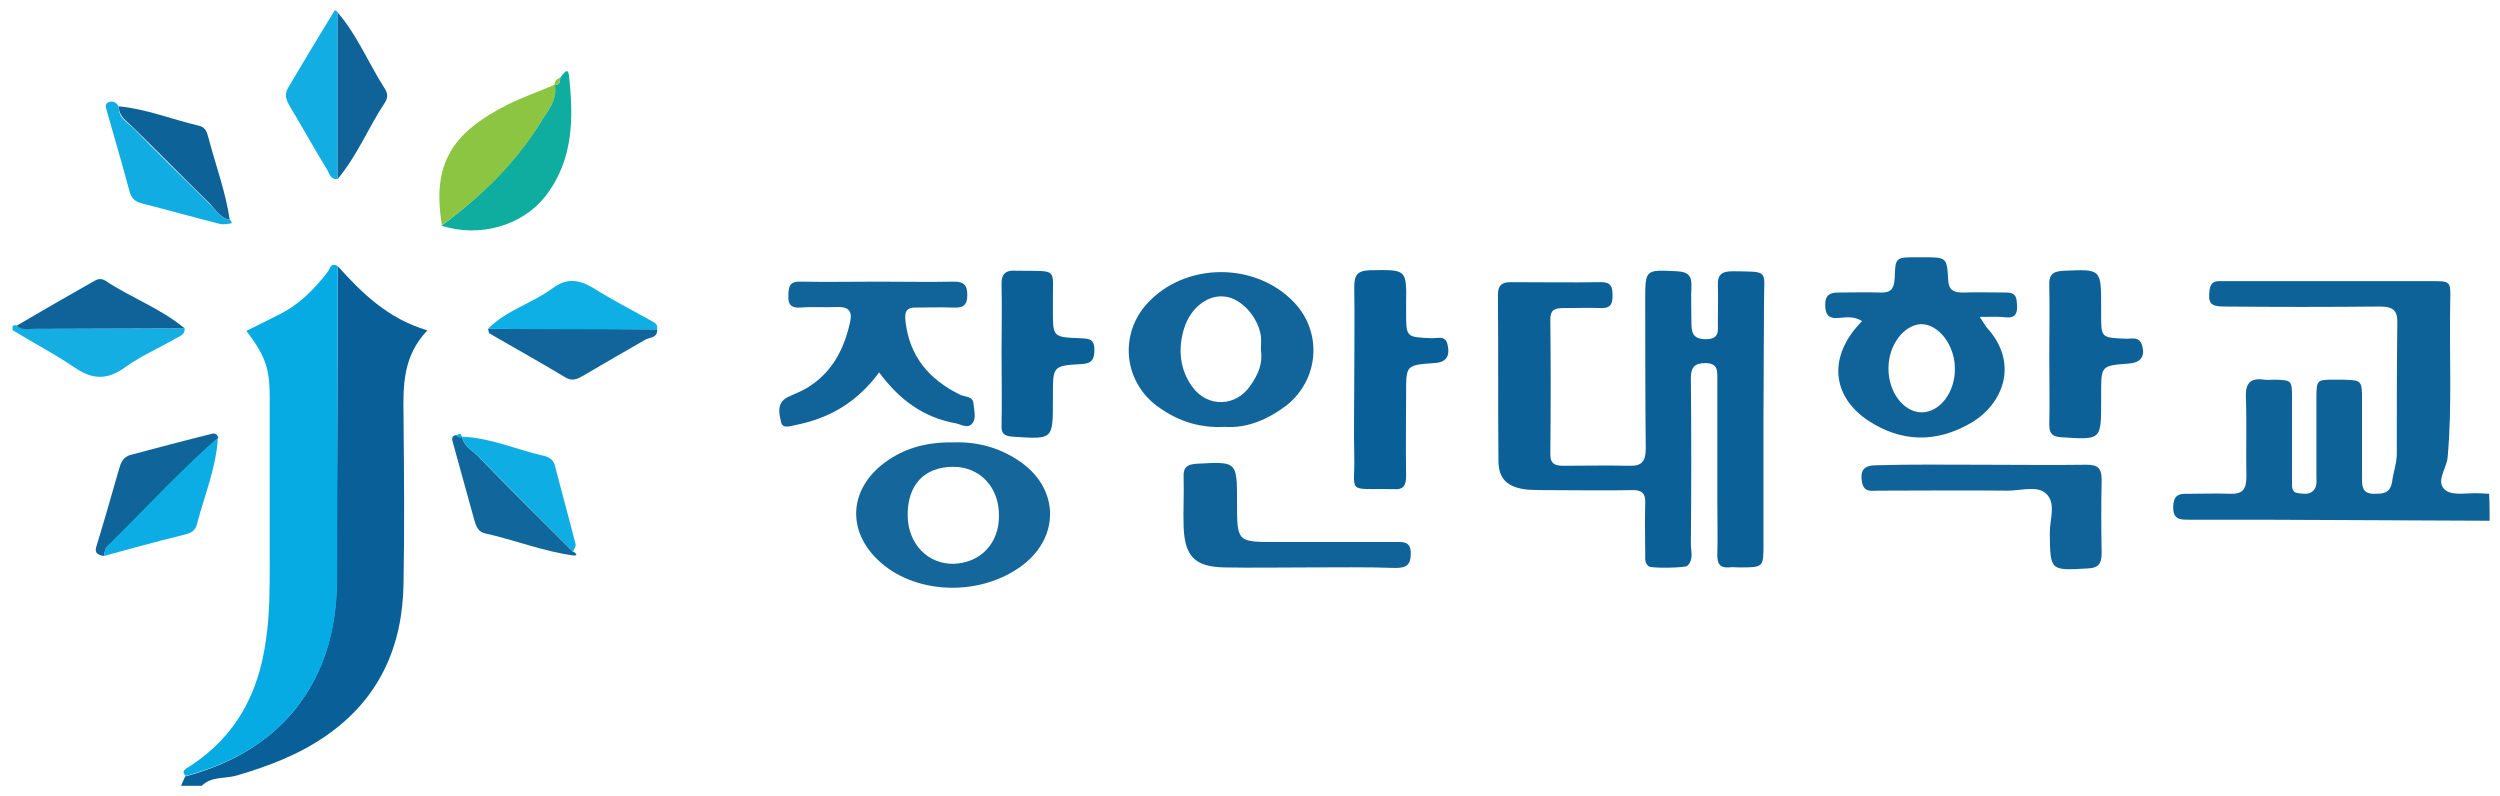 <?xml version="1.0" encoding="utf-8"?>
<!-- Generator: Adobe Illustrator 22.0.1, SVG Export Plug-In . SVG Version: 6.00 Build 0)  -->
<svg version="1.1" id="Layer_1" xmlns="http://www.w3.org/2000/svg" xmlns:xlink="http://www.w3.org/1999/xlink" x="0px" y="0px"
	 viewBox="0 0 482 153.4" style="enable-background:new 0 0 482 153.4;" xml:space="preserve">
<style type="text/css">
	.st0{fill:#0D6298;}
	.st1{fill:#095F97;}
	.st2{fill:#0B6097;}
	.st3{fill:#06ABE3;}
	.st4{fill:#0F6399;}
	.st5{fill:#12659A;}
	.st6{fill:#14669B;}
	.st7{fill:#106499;}
	.st8{fill:#106399;}
	.st9{fill:#0B6197;}
	.st10{fill:#0C6198;}
	.st11{fill:#0EADA0;}
	.st12{fill:#8BC541;}
	.st13{fill:#14AEE3;}
	.st14{fill:#11ACE2;}
	.st15{fill:#11669B;}
	.st16{fill:#12AEE3;}
	.st17{fill:#11659A;}
	.st18{fill:#0F6499;}
	.st19{fill:#0EAFE5;}
	.st20{fill:#0CADE4;}
	.st21{fill:#0EAEE5;}
</style>
<g>
	<path class="st0" d="M480,100.4c-14.6-0.1-29.3-0.1-43.9-0.2c-4.7,0-9.3,0-14,0c-1.8,0-3.2,0-3.1-2.6c0.1-2.6,1.6-2.4,3.4-2.4
		c2.5,0,5-0.1,7.5,0c2.4,0.1,3.2-0.8,3.2-3.2c-0.1-5.2,0.1-10.3-0.1-15.5c-0.1-2.6,0.9-3.7,3.5-3.3c0.7,0.1,1.3,0,2,0
		c3.4,0.1,3.4,0.1,3.4,3.7c0,5.3,0,10.7,0,16c0,1-0.1,2.1,1.3,2.2c1,0.1,2,0.3,2.8-0.5c0.8-0.8,0.6-1.8,0.6-2.8c0-5,0-10,0-15
		c0-3.6,0.1-3.6,3.5-3.6c0.5,0,1,0,1.5,0c3.7,0.1,3.8,0.1,3.8,3.8c0,5,0,10,0,15c0,1.5-0.1,3.1,2.1,3.2c1.7,0,3.3,0.1,3.7-2.3
		c0.2-1.8,0.9-3.5,0.9-5.4c0-8.3,0-16.6,0.1-25c0.1-2.6-0.7-3.4-3.4-3.4c-10,0.1-20,0.1-30,0c-2.7,0-3.1-0.7-2.8-3.2
		c0.2-1.3,0.8-1.7,1.9-1.7c1.7,0,3.3,0,5,0c11.8,0,23.6,0,35.5,0c4.2,0,4.1-0.1,4,4.1c-0.2,10,0.4,20-0.5,29.9
		c-0.2,2.2-2.5,4.8-0.3,6.4c1.5,1,4.2,0.4,6.3,0.5c0.7,0,1.3,0.1,2,0.1C480,97,480,98.7,480,100.4z"/>
	<path class="st1" d="M65.1,51.3c4.7,5.2,9.6,10.1,17.3,12.4c-4.7,4.9-4.7,10.6-4.6,16.5c0.1,10.8,0.2,21.6,0,32.4
		c-0.2,12.1-4.7,22.2-15,29.3c-5.2,3.6-11,5.8-17.1,7.6c-2.3,0.7-4.9,0.1-6.8,2c-1.3,0-2.7,0-4,0c0.3-0.6,0.5-1.2,0.8-1.8
		c8.2-2.2,15.5-6.1,20.9-12.6c6-7.3,8.3-16,8.3-25.3C65,91.5,65.1,71.4,65.1,51.3z"/>
	<path class="st2" d="M340,80.9c0,8,0,16,0,24c0,4.5,0,4.5-4.7,4.5c-0.7,0-1.3-0.1-2,0c-1.8,0.1-2.2-0.8-2.2-2.4c0.1-3.5,0-7,0-10.5
		c0-7.8,0-15.7,0-23.5c0-1.6,0.1-2.9-2.2-3c-2.1,0-2.9,0.7-2.9,2.9c0.1,10.7,0.1,21.3,0,32c0,1.4,0.6,3-0.7,4.2
		c-0.5,0.4-6.9,0.5-7.4,0.1c-0.8-0.6-0.7-1.4-0.7-2.2c0-3.3-0.1-6.7,0-10c0.1-2-0.8-2.6-2.7-2.5c-5.2,0.1-10.3,0-15.5,0
		c-1.5,0-3,0-4.5-0.1c-3.8-0.4-5.6-2-5.6-5.6c-0.1-10.7,0-21.3-0.1-32c0-1.7,0.7-2.4,2.4-2.4c5.8,0,11.7,0.1,17.5,0
		c1.9,0,2.2,0.9,2.2,2.5c0,1.5-0.2,2.5-2.1,2.5c-2.5-0.1-5,0-7.5,0c-1.6,0-2.4,0.4-2.4,2.2c0.1,8.7,0.1,17.3,0,26
		c0,1.9,1,2.2,2.5,2.2c4.2,0,8.3-0.1,12.5,0c2.6,0.1,3.4-0.7,3.4-3.4c-0.1-9.5-0.1-19-0.1-28.5c0-6,0-5.9,6.1-5.6
		c2.3,0.1,2.9,1,2.8,3c-0.1,2.2,0,4.3,0,6.5c0,2,0,3.6,2.8,3.6c2.7,0,2.3-1.7,2.3-3.3c0-2.3,0.1-4.7,0-7c-0.1-2.3,0.9-2.8,2.9-2.8
		c7.1,0.1,6-0.3,6,5.8C340.1,65.6,340,73.3,340,80.9z"/>
	<path class="st3" d="M65.1,51.3c0,20.1-0.1,40.2-0.1,60.4c0,9.3-2.3,18-8.3,25.3c-5.4,6.6-12.7,10.4-20.9,12.6
		c-1-1,0.1-1.4,0.7-1.8c9-5.8,13.4-14.1,14.8-24.6c0.7-4.8,0.7-9.6,0.7-14.4C52,98,52,87.2,52,76.4c0-5.4-0.9-7.9-4.5-12.6
		c2-1,4-2,6-3c4-1.9,7-4.9,9.7-8.4C63.6,51.9,63.7,50.5,65.1,51.3z"/>
	<path class="st4" d="M381.7,61.1c0.8,1.2,1,1.6,1.3,2c6.4,6.9,3.2,14.9-3.1,18.5c-6.6,3.8-13.3,3.7-19.7-0.5
		c-6.6-4.4-7.6-11.3-2.7-17.5c0.4-0.5,0.8-0.9,1.5-1.7c-1.6-1-3.1-0.7-4.5-0.6c-2.1,0.2-2.6-0.8-2.6-2.6c0-1.8,0.9-2.3,2.5-2.3
		c2.7,0,5.3-0.1,8,0c2.2,0.1,2.8-0.7,2.9-2.9c0.1-3.9,0.3-3.9,4.1-3.9c0.5,0,1,0,1.5,0c4.3,0,4.5,0,4.7,4.3c0.1,2,1,2.5,2.8,2.5
		c2.8-0.1,5.7,0,8.5,0c2,0,1.9,1.3,2,2.7c0,1.4-0.4,2.2-2,2.1C385.5,61,384,61.1,381.7,61.1z M376.9,71c0-4.5-3.2-8.6-6.6-8.5
		c-3.3,0.2-6.2,4.1-6.2,8.4c-0.1,4.6,2.9,8.6,6.4,8.6C374,79.5,377,75.6,376.9,71z"/>
	<path class="st5" d="M236.2,82.3c-5.4,0.3-9.7-1.4-13.5-4.3c-6.1-4.9-6.8-13.6-1.6-19.4c7.3-8.1,21-8.2,28.5-0.2
		c5.4,5.8,4.7,14.8-1.6,19.8C244.4,80.9,240.4,82.6,236.2,82.3z M243.1,67.5c0-1,0.1-1.9,0-2.7c-0.5-3.6-3.7-7.2-6.8-7.6
		c-3.3-0.5-6.7,2-8,6.1c-1.2,3.9-0.9,7.9,1.6,11.3c2.9,4,8.4,3.9,11.2-0.3C242.6,72.2,243.5,70,243.1,67.5z"/>
	<path class="st6" d="M183.7,85.3c4.9-0.2,9.4,1.1,13.4,4c7.3,5.4,7.1,14.7-0.4,20c-8.3,5.9-20.7,5.2-27.5-1.4
		c-5.7-5.5-5.5-13,0.6-18.1C173.8,86.5,178.5,85.2,183.7,85.3z M175,99.5c0.1,5.4,3.9,9.3,8.9,9.2c5.2-0.2,8.8-4,8.7-9.4
		c0-5.4-3.7-9.3-8.8-9.3C178.2,90,174.9,93.5,175,99.5z"/>
	<path class="st7" d="M169.5,71.8c-4.2,5.7-9.5,8.8-15.9,10.1c-1.1,0.2-2.7,0.9-3-0.5c-0.4-1.6-0.9-3.7,1.2-4.8
		c1.5-0.7,3.1-1.3,4.4-2.2c4.4-2.9,6.6-7.3,7.7-12.3c0.5-2.2-0.4-3-2.6-2.9c-2.3,0.1-4.7-0.1-7,0.1c-1.7,0.1-2.4-0.5-2.3-2.3
		c0-1.8,0.3-2.8,2.4-2.7c5,0.1,10,0,15,0c4.8,0,9.6,0.1,14.5,0c1.9,0,2.6,0.6,2.6,2.6c0,2.1-1,2.5-2.8,2.4c-2.3-0.1-4.7,0-7,0
		c-2.2-0.1-2.3,1.1-2.1,2.8c0.8,6.7,4.6,11.1,10.5,14c1,0.5,2.5,0.2,2.6,1.8c0.1,1.3,0.6,2.8-0.3,3.8c-0.9,1-2.1,0.1-3.2-0.1
		C178.1,80.5,173.4,77.1,169.5,71.8z"/>
	<path class="st1" d="M261.1,73.4c0-6,0.1-12,0-18c0-2.3,0.5-3.2,3-3.3c7.1-0.1,7.1-0.3,7,6.6c0,0.5,0,1,0,1.5c0,4.8,0,4.8,4.8,5
		c1.2,0.1,2.8-0.7,3.2,1.3c0.5,2.2-0.3,3.4-2.6,3.5c-5.4,0.4-5.4,0.4-5.4,5.7c0,5.3-0.1,10.6,0,16c0,1.9-0.5,2.8-2.5,2.6
		c-0.2,0-0.3,0-0.5,0c-8.7-0.1-6.8,0.9-7-6.6C261,83,261.1,78.2,261.1,73.4z"/>
	<path class="st8" d="M382.3,89.6c6.7,0,13.3,0.1,20,0c2.2,0,2.9,0.7,2.9,2.9c-0.1,4.7-0.1,9.3,0,14c0,2-0.4,3-2.7,3.1
		c-7.3,0.4-7.2,0.5-7.3-6.9c0-2.6,1.3-5.8-0.8-7.6c-1.7-1.5-4.8-0.5-7.3-0.5c-8.3-0.1-16.6,0-25,0c-1.3,0-2.7,0.4-3.1-1.6
		c-0.4-2.3,0.3-3.3,2.8-3.3C368.6,89.5,375.4,89.6,382.3,89.6z"/>
	<path class="st4" d="M252.1,109.4c-5.3,0-10.6,0.1-16,0c-5.8-0.1-7.7-2.2-7.9-7.9c-0.1-3.2,0.1-6.3,0-9.5c-0.1-2,0.8-2.5,2.6-2.6
		c7.7-0.4,7.7-0.5,7.7,7.4c0,7.7,0,7.7,7.5,7.7c7.7,0,15.3,0,23,0c1.5,0,3-0.2,3,2.2c0,2.3-0.9,2.8-3,2.8
		C263.4,109.3,257.8,109.4,252.1,109.4z"/>
	<path class="st9" d="M193.1,68c0-4.3,0.1-8.7,0-13c-0.1-2.2,0.8-3,2.9-2.8c0.2,0,0.3,0,0.5,0c7.7,0.1,6.4-0.6,6.5,6.2
		c0,0.5,0,1,0,1.5c0,5,0,5.1,5,5.3c1.6,0.1,3-0.1,3,2.2c0,1.8-0.4,2.7-2.5,2.8c-5.5,0.3-5.5,0.4-5.5,6c0,0.3,0,0.7,0,1
		c0,7.6,0,7.5-7.6,7c-1.7-0.1-2.4-0.5-2.3-2.3C193.2,77.3,193.1,72.7,193.1,68z"/>
	<path class="st10" d="M395.1,68.5c0-4.5,0.1-9,0-13.4c-0.1-2.1,0.6-2.8,2.8-2.9c7.2-0.3,7.2-0.4,7.2,6.9c0,0.5,0,1,0,1.5
		c0,4.5,0,4.5,4.6,4.7c1.2,0.1,2.7-0.6,3.3,1.3c0.6,2.1-0.2,3.3-2.6,3.5c-5.3,0.4-5.3,0.4-5.3,5.8c0,0.5,0,1,0,1.5
		c0,7.5,0,7.4-7.7,6.9c-1.7-0.1-2.3-0.7-2.3-2.4C395.2,77.5,395.1,73,395.1,68.5z"/>
	<path class="st11" d="M108,15c0.5-0.6,1.5-2.3,1.7-0.4c0.9,8.1,0.9,16.3-4.6,23.3c-4.4,5.6-12.7,8-20,5.6
		c7.5-5.5,14.1-11.9,19.1-19.9c1.3-2.2,3.3-4.2,2.7-7.2l0,0C108,16.4,108,15.7,108,15z"/>
	<path class="st12" d="M107,16.3c0.6,2.9-1.4,5-2.7,7.2c-4.9,8-11.5,14.4-19.1,19.9c-2-12,2.1-17.9,12.8-23.3
		C100.9,18.7,104,17.6,107,16.3z"/>
	<path class="st13" d="M35.6,63.3c0.1,1.3-1,1.5-1.8,2c-3.3,1.9-6.8,3.4-9.8,5.6c-3.5,2.5-6.4,2.2-9.7-0.1
		c-3.8-2.6-7.9-4.7-11.8-7.1c-0.1-0.1-0.1-0.3-0.1-0.5c0-0.4,0.3-0.6,0.7-0.5c1,0.8,2.2,0.6,3.3,0.6C16.1,63.4,25.8,63.3,35.6,63.3z
		"/>
	<path class="st14" d="M44.3,42.4c0.4,0.2,0.5,0.7,0.1,0.7c-0.6,0.1-1.3,0.2-1.9,0.1c-5.1-1.3-10.1-2.7-15.2-4
		c-1.2-0.3-1.9-0.9-2.3-2.2c-1.4-5.2-2.9-10.4-4.4-15.6c-0.3-0.9-0.4-1.6,0.7-1.8c0.7-0.1,1.3,0.3,1.6,1c-0.1,2,1.5,2.9,2.7,4
		c4.9,5,9.9,9.9,14.9,14.8C41.6,40.5,42.5,42,44.3,42.4z"/>
	<path class="st15" d="M110.5,106.4c0.2,0.1,0.4,0.1,0.4,0.2c0.4,0.5,0.2,0.5-0.3,0.5c-5.9-0.8-11.4-3-17.2-4.3
		c-1.3-0.3-1.7-1.6-2-2.7C90,95.1,88.6,90,87.2,84.9c-0.1-0.5,0.1-1,0.8-1c0.3,0.4,0.7,0.5,1.1,0.3l0,0c0.3,1.8,1.9,2.6,3,3.7
		C98.2,94.2,104.4,100.3,110.5,106.4z"/>
	<path class="st16" d="M65.1,34.5c-1.5,0.2-1.6-1.2-2.1-1.9c-2.4-3.9-4.6-7.9-7-11.9c-0.7-1.2-1.3-2.3-0.5-3.7
		c2.9-4.9,5.9-9.9,8.9-14.8C64.4,2.1,64.6,2,64.7,2c0.1,0,0.2,0.2,0.4,0.3C65.1,13,65.1,23.8,65.1,34.5z"/>
	<path class="st17" d="M126.7,63.5c0.1,1.7-1.4,1.5-2.3,2c-4,2.3-8,4.6-11.9,6.9c-1.2,0.7-2.2,1.2-3.6,0.3
		c-4.8-2.9-9.7-5.6-14.5-8.4c-0.2-0.1-0.2-0.6-0.3-0.9C105,63.4,115.9,63.4,126.7,63.5z"/>
	<path class="st18" d="M20,107.2c-1-0.2-1.9-0.5-1.4-1.9c1.5-4.9,2.9-9.8,4.3-14.7c0.4-1.4,0.8-2.5,2.3-2.9
		c5.3-1.4,10.5-2.8,15.8-4.1c0.5-0.1,0.9,0.2,1.1,0.8c-7.5,6.6-14.3,14-21.4,21C20.2,105.8,20.2,106.6,20,107.2z"/>
	<path class="st8" d="M65.1,34.5c0-10.7,0-21.4,0-32.1c3.8,4.4,6,9.9,9.1,14.7c0.6,1,0.6,1.7,0,2.7C71,24.6,68.9,30,65.1,34.5z"/>
	<path class="st19" d="M126.7,63.5c-10.9,0-21.7,0-32.6-0.1c3.5-3.6,8.5-4.9,12.4-7.8c2.8-2.1,5.2-1.7,8,0c3.5,2.2,7.2,4.1,10.8,6.1
		C125.9,62.1,126.9,62.3,126.7,63.5z"/>
	<path class="st4" d="M35.6,63.3c-9.7,0-19.4,0.1-29.1,0.1c-1.1,0-2.3,0.3-3.3-0.6c4.8-2.8,9.6-5.6,14.4-8.3
		c0.8-0.4,1.5-1.1,2.7-0.4C25.2,57.4,30.9,59.4,35.6,63.3z"/>
	<path class="st20" d="M20,107.2c0.2-0.6,0.2-1.4,0.6-1.8c7.1-7,13.9-14.4,21.4-21c-0.3,5.8-2.6,11.1-4,16.6
		c-0.5,1.9-1.9,1.9-3.3,2.3C29.7,104.5,24.9,105.9,20,107.2z"/>
	<path class="st0" d="M44.3,42.4c-1.8-0.4-2.7-1.9-3.8-3.1c-5-4.9-9.9-9.9-14.9-14.8c-1.1-1.1-2.7-2-2.7-4
		c5.3,0.5,10.2,2.5,15.3,3.7c1.5,0.3,1.7,1.3,2,2.4C41.6,31.9,43.5,37,44.3,42.4z"/>
	<path class="st21" d="M110.5,106.4c-6.1-6.1-12.3-12.3-18.4-18.5c-1.1-1.1-2.7-1.9-3-3.7c5.5,0.2,10.5,2.5,15.8,3.7
		c0.9,0.2,1.8,0.7,2.1,1.9c1.3,5.1,2.7,10.1,4,15.2C111,105.4,110.6,106,110.5,106.4z"/>
	<path class="st21" d="M89.1,84.3c-0.4,0.2-0.8,0-1.1-0.3C88.5,83.5,88.9,83.5,89.1,84.3z"/>
	<path class="st12" d="M108,15c0,0.7-0.1,1.4-1.1,1.4C106.9,15.6,107.4,15.2,108,15z"/>
</g>
</svg>
